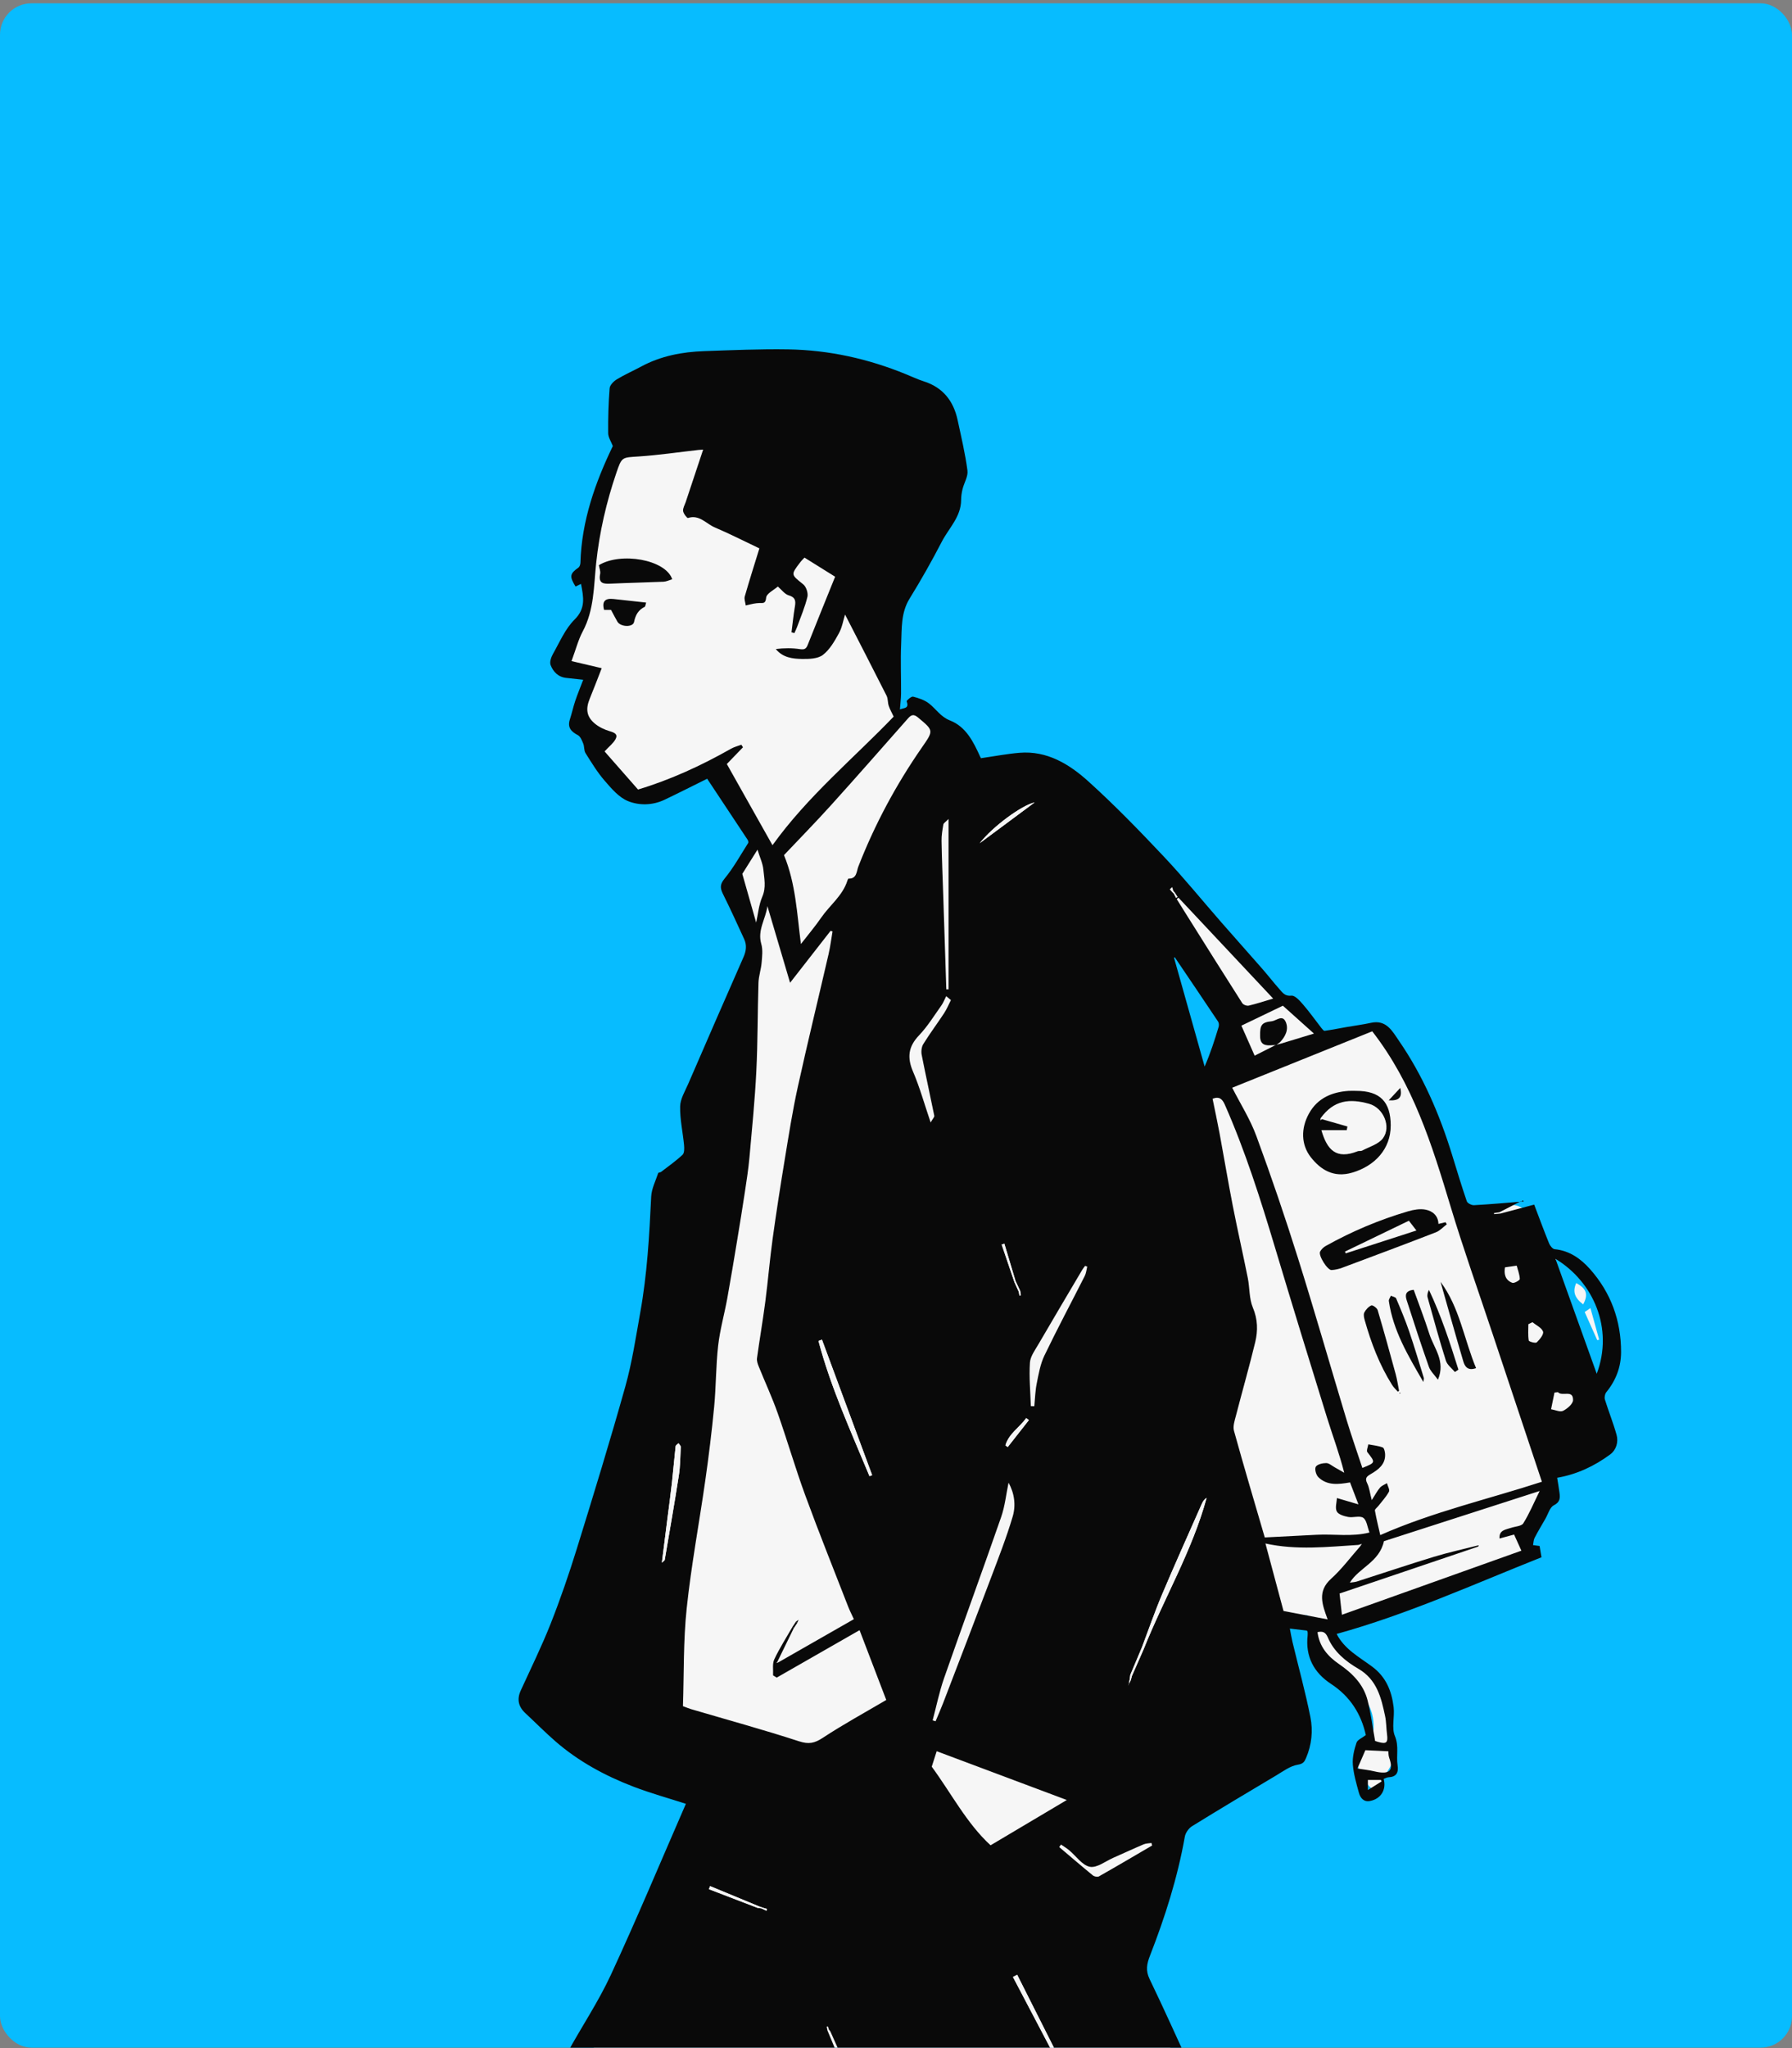 <svg width="456" height="521" viewBox="0 0 456 521" fill="none" xmlns="http://www.w3.org/2000/svg">
<rect x="0" y="0" width="456" height="521" fill="#808080" stroke="none"/>
<g clip-path="url(#clip0_1976_931)">
<rect y="0.844" width="456" height="520" rx="8" fill="#07BCFF"/>
<path d="M406.235 328.128C406.983 329.795 407.732 331.467 408.484 333.134C408.807 333.855 408.95 334.971 409.497 335.222C413.01 336.839 411.733 339.971 411.496 342.359C411.191 345.438 410.649 348.732 408.113 351.048C407.306 351.787 406.24 352.236 405.42 352.962C404.389 353.871 402.632 354.176 403.367 356.519C403.641 357.389 401.799 358.961 400.845 360.153C400.481 360.606 399.899 360.879 399.487 361.184C400.352 362.524 401.087 363.536 401.687 364.616C403.3 367.51 402.552 369.975 399.608 371.562C398.711 372.045 397.802 372.538 396.848 372.874C395.221 373.448 394.714 374.577 394.567 376.222C394.19 380.312 393.576 384.336 390.628 387.598C389.199 389.18 388.258 390.968 388.186 393.32C388.155 394.346 386.779 395.717 385.686 396.251C381.998 398.039 378.163 399.509 374.39 401.113C372.109 402.08 369.796 402.994 367.561 404.065C359.769 407.802 351.421 409.671 343.05 411.468C341.482 411.804 339.919 412.162 338.095 412.57C338.726 413.461 339.34 414.331 339.958 415.196C338.812 417.382 339.555 418.915 342.486 420.519C347.63 423.333 351.031 427.644 352.872 433.133C353.491 434.975 353.639 437 353.8 438.958C354.051 441.983 354.325 445.03 354.181 448.045C354.123 449.286 353.007 450.474 352.371 451.688C352.107 452.194 351.909 452.746 351.564 453.194C351.013 453.915 350.457 454.726 349.704 455.156C349.458 455.295 348.427 454.488 348.06 453.915C347.092 452.4 346.124 450.841 345.461 449.183C344.574 446.961 346.671 443.277 349.306 442.072C349.319 441.857 349.311 441.633 349.346 441.414C350.189 436.26 348.356 432.376 344.368 428.97C341.178 426.241 338.292 422.997 335.908 419.547C334.34 417.28 333.9 414.237 332.713 410.854C331.27 411.007 329.052 411.083 326.911 411.517C324.881 411.93 324.137 413.489 324.571 415.456C325.791 420.976 326.704 426.577 325.983 432.21C324.742 441.938 320.351 449.725 311.254 454.328C308.163 455.891 305.151 457.625 302.077 459.234C300.464 460.076 299.402 462.447 299.573 464.656C299.68 466.063 299.474 467.488 299.496 468.904C299.514 469.921 299.752 470.933 299.77 471.95C299.783 472.699 299.743 473.501 299.496 474.195C296.49 482.579 293.304 490.904 290.513 499.36C289.997 500.919 290.746 503.092 291.387 504.8C293.403 510.195 295.643 515.509 297.803 520.854C297.942 521.195 298 521.683 298.255 521.845C302.077 524.224 302.799 528.709 305.205 532.039C305.877 532.971 306.129 534.145 307.876 533.643C308.467 533.472 309.96 534.673 310.22 535.507C310.721 537.12 310.515 538.863 309.197 540.256C306.231 543.398 303.296 546.566 300.093 549.998C299.627 548.833 299.407 548.295 299.103 547.534C297.897 548.528 296.727 549.312 295.804 550.316C295.155 551.02 293.994 551.889 295.321 553.058C295.423 553.148 295.554 553.367 295.513 553.435C293.587 556.625 296.136 559.103 297.167 561.554C300.724 570.018 304.905 578.218 308.53 586.66C310.676 591.66 312.639 596.819 313.943 602.092C316.748 613.415 321.466 624.013 325.656 634.816C327.865 640.511 330.437 646.068 332.574 651.79C333.744 654.917 334.209 658.3 335.236 661.491C336.571 665.662 338.135 669.762 339.614 673.889C341.921 680.333 344.215 686.78 346.568 693.206C349.117 700.169 351.689 707.123 354.338 714.047C356.663 720.131 359.155 726.154 361.498 732.235C363.958 738.619 366.333 745.036 368.721 751.448C369.053 752.344 369.255 753.29 369.497 754.218C370.093 756.525 370.706 758.461 373.032 760.11C375.801 762.073 378.055 764.9 378.983 768.632C379.874 772.226 381.653 775.591 382.894 779.104C384.315 783.135 385.753 787.175 386.838 791.302C387.573 794.089 386.327 795.189 383.531 796C381.259 796.659 379.108 797.832 377.011 798.961C370.406 802.545 363.412 804.63 355.883 804.898C348.697 805.158 341.509 805.441 334.322 805.803C330.423 805.991 326.538 806.483 322.64 806.628C318.666 806.773 314.664 806.903 310.708 806.613C303.767 806.099 296.79 806.91 289.854 805.448C285.638 804.565 281.193 804.782 276.855 804.42C274.52 804.217 272.173 803.964 269.883 803.493C267.046 802.914 265.855 801.213 265.998 798.266C266.275 792.525 267.423 792.54 271.092 791.374C276.68 789.586 282.312 787.928 287.864 786.039C292.332 784.518 296.727 782.769 301.123 781.049C302.055 780.681 303.014 780.143 303.704 779.431C308.812 774.175 313.826 768.834 318.93 763.578C320.834 761.619 322.609 759.146 324.966 758.125C327.771 756.915 331.141 757.018 334.6 756.503C335.187 754.276 333.842 751.493 332.247 749.741C325.925 742.796 323.438 734.085 320.243 725.674C319.589 723.953 319.082 722.305 317.563 721.046C313.701 717.846 311.757 713.28 309.48 709.001C305.411 701.357 301.468 693.645 297.534 685.929C292.816 676.681 288.143 667.41 283.491 658.13C278.737 648.653 273.718 639.293 269.408 629.613C265.998 621.96 263.323 613.958 260.634 606.009C258.013 598.261 255.839 590.366 253.344 582.573C253.008 581.516 251.973 580.674 251.229 579.76C250.342 578.671 249.32 577.685 248.527 576.533C245.045 571.488 241.527 566.465 238.221 561.308C236.164 558.099 233.507 555.68 230.469 553.435C228.793 552.198 227.78 550.025 226.58 548.201C225.5 546.552 225.119 544.29 222.345 544.415C221.83 544.437 221.212 543.371 220.741 542.735C220.239 542.045 219.859 541.265 219.361 540.418C218.344 540.973 217.479 541.439 216.413 542.022C219.012 544.697 217.242 547.233 215.875 548.927C211.21 554.703 206.169 560.187 201.115 565.631C199.358 567.522 197.105 568.844 194.282 568.791C193.744 568.782 193.054 569.266 192.673 569.722C189.998 572.967 187.43 576.3 184.747 579.536C181.802 583.089 178.442 585.679 173.414 585.912C170.999 586.024 168.673 587.686 166.276 588.569C164.242 589.317 162.163 589.949 159.743 590.756C159.165 594.018 158.726 597.697 157.803 601.25C157.337 603.042 157.754 604.198 159.066 605.018C160.111 605.668 160.128 606.439 160.267 607.474C161.28 615.136 156.839 619.985 151.606 624.385C150.306 625.478 149.487 626.661 149.011 628.274C147.161 634.588 145.441 640.937 141.206 646.278C140.104 647.662 140.018 649.831 139.377 651.61C137.303 657.368 134.932 656.629 130.466 656.521C129.596 656.499 128.601 656.445 127.907 656.015C126.925 655.405 125.375 654.353 125.451 653.631C125.756 650.714 122.678 648.375 124.394 645.229C125.805 642.648 126.692 639.781 127.88 637.075C129.107 634.273 130.425 631.514 131.782 628.561C128.915 627.961 128.243 625.89 127.88 623.538C127.365 620.213 126.585 616.919 126.258 613.577C125.796 608.845 128.028 605.005 131.137 601.721C133.539 599.184 135.744 596.191 139.463 595.461C141.331 595.094 143.29 595.174 145.319 595.049C146.758 590.966 148.42 586.893 149.553 582.681C149.984 581.077 149.267 579.132 148.949 577.367C148.415 574.405 147.995 571.403 147.13 568.535C146.448 566.273 145.548 564.122 145.924 561.697C145.969 561.406 145.808 561.048 145.924 560.81C147.555 557.49 145.691 555.447 143.37 553.48C141.573 551.956 139.844 550.338 138.186 548.667C137.214 547.686 135.753 546.843 136.882 544.912C137.124 544.5 136.026 543.339 135.609 542.493C135.269 541.802 134.592 540.884 134.807 540.395C135.282 539.333 136.107 537.819 137.003 537.653C141.945 536.744 143.975 532.8 146.18 529.157C150.02 522.817 153.667 516.356 157.297 509.886C163.046 499.633 169.063 489.506 174.284 478.99C177.277 472.959 178.926 466.26 180.973 460.457C171.456 453.337 162.58 446.481 153.461 439.961C148.599 436.484 146.883 431.77 147.358 426.295C147.739 421.895 148.806 417.513 149.979 413.229C152.708 403.259 155.554 393.311 158.605 383.436C160.94 375.881 163.955 368.533 166.115 360.932C167.997 354.305 169.086 347.459 170.551 340.711C172.402 332.188 174.337 323.679 176.13 315.143C177.783 307.27 179.795 299.491 179.634 291.282C179.54 286.412 180.646 281.514 181.251 276.635C182.698 264.899 187.081 254.055 191.477 243.225C192.391 240.972 190.688 239.296 190.357 237.324C189.604 232.861 188.636 228.42 188.134 223.93C187.964 222.411 188.636 220.583 189.447 219.212C190.652 217.178 192.332 215.426 193.941 213.392C189.501 206.998 186.682 202.135 181.753 195.042C177.174 197.319 170.574 198.005 165.662 200.164C162.024 201.764 160.03 201.257 157.991 198.009C155.666 194.312 153.161 190.705 150.49 187.25C148.268 184.374 147.981 181.425 149.084 178.114C149.679 176.326 149.979 174.43 150.629 172.665C151.09 171.401 150.544 171.106 149.536 170.832C148.088 170.438 146.659 169.968 145.225 169.52C143.513 168.982 143.2 167.907 143.908 166.32C145.373 163.04 146.726 159.706 148.25 156.458C148.572 155.772 149.442 155.342 149.858 154.966C150.777 149.006 150.736 143.047 151.741 137.114C152.533 132.431 154.062 127.677 155.402 123.143C156.759 118.554 158.883 114.19 160.697 109.74C160.944 109.131 161.253 108.477 161.724 108.051C162.145 107.67 162.831 107.581 163.4 107.366C163.449 107.885 163.548 108.405 163.529 108.92C163.511 109.498 163.395 110.076 163.283 110.955C168.557 106.698 174.279 104.874 180.691 106.366C184.903 107.348 189.115 108.499 193.152 110.036C200.667 112.895 207.321 117.206 212.882 123.084C217.913 128.408 221.136 134.69 222.655 141.563C223.68 140.744 224.845 139.811 225.925 138.947C228.682 141.635 228.206 144.619 227.857 147.537C227.516 150.386 226.956 153.204 226.615 156.055C226.365 158.178 226.382 160.338 226.154 162.467C225.589 167.705 226.987 172.616 228.502 177.518C228.762 178.356 228.085 180.547 228.377 181.582C231.76 179.861 234.646 180.905 236.809 182.684C240.524 185.736 244.091 188.98 247.931 191.861C249.306 192.892 251.296 193.617 252.999 193.599C258.062 193.546 262.574 195.177 267.239 196.867C275.027 199.685 280.941 204.816 286.467 210.663C287.555 211.814 289.087 212.536 290.36 213.521C291.243 214.207 292.507 214.87 292.779 215.789C293.869 219.432 296.526 221.932 298.927 224.531C306.944 233.219 315.085 241.801 323.312 250.296C327.439 254.562 331.822 258.586 336.168 262.636C336.661 263.093 337.692 263.25 338.408 263.142C340.631 262.806 342.804 262.134 345.031 261.852C348.365 261.435 351.125 262.484 353.061 265.432C358.994 274.474 363.73 284.086 366.812 294.468C367.96 298.327 368.918 302.238 370.048 306.1C370.15 306.454 370.85 306.844 371.284 306.862C374.139 306.979 376.998 307.033 379.857 307.033C380.882 307.033 381.945 306.956 382.93 306.692C385.887 305.89 388.603 307.333 389.687 310.29C390.35 312.105 391.081 313.911 391.928 315.649C392.886 317.612 394.253 319.18 396.39 319.207C396.081 320.179 395.454 321.147 395.548 322.039C395.808 324.485 396.202 326.954 396.883 329.311C397.233 330.521 398.331 331.503 399.052 332.618C401.32 336.131 401.611 340.187 402.225 344.161C402.422 345.433 402.655 346.751 403.183 347.907C403.565 348.75 404.434 349.901 405.123 349.927C405.881 349.959 406.903 348.996 407.409 348.207C408.171 347.019 408.655 345.635 409.112 344.286C409.372 343.515 410.792 342.602 409.067 341.804C409.031 341.786 409.264 341.217 409.349 340.903C409.551 340.119 409.744 339.335 409.936 338.546C409.667 338.376 409.398 338.21 409.13 338.04C409.018 338.439 408.905 338.838 408.794 339.236C408.619 339.219 408.449 339.201 408.274 339.182C407.611 335.482 406.943 331.78 406.28 328.075L406.235 328.128ZM295.016 236.76C300.388 250.076 301.585 264.455 308.924 277.065C310.107 275.998 310.967 275.205 311.846 274.434C314.324 272.252 315.543 267.498 314.122 264.518C311.461 258.944 308.754 253.379 305.824 247.943C304.488 245.465 302.777 243.113 300.868 241.043C299.438 239.493 297.427 238.475 295.016 236.755V236.76ZM154.129 596.791C153.927 597.388 153.779 598.006 153.515 598.57C151.033 603.849 151.557 604.359 145.812 604.1C143.473 603.992 141.761 604.906 140.104 606.381C137.128 609.028 133.857 611.462 133.468 615.862C133.319 617.565 132.844 620.379 133.602 620.814C135.923 622.149 137.177 624.066 138.374 626.209C138.396 626.244 138.63 626.168 138.898 626.114C139.516 624.783 140.319 623.528 142.519 624.846C142.201 619.819 145.938 617.47 148.792 614.513C150.007 613.258 151.328 611.981 152.117 610.462C154.357 606.174 154.594 601.478 154.129 596.787V596.791Z" fill="#F6F6F6"/>
<path d="M405.742 326.708C403.251 324.665 400.907 322.747 398.192 320.529C403 321.43 405.827 323.853 405.742 326.708Z" fill="#F6F6F6"/>
<path d="M402.857 331.794C400.629 330.087 400.146 328.491 401.091 326.363C403.721 327.784 404.227 329.235 402.857 331.794Z" fill="#F6F6F6"/>
<path d="M406.441 340.881C405.397 338.546 404.353 336.207 403.246 333.729C403.488 333.563 403.878 333.295 404.707 332.726C405.5 335.597 406.217 338.183 406.934 340.773C406.768 340.809 406.603 340.84 406.441 340.877V340.881Z" fill="#F6F6F6"/>
<path d="M406.284 328.079C406.114 327.891 405.939 327.703 405.769 327.514C405.868 327.456 405.966 327.394 406.069 327.335C406.128 327.599 406.181 327.868 406.24 328.133L406.284 328.079Z" fill="#F6F6F6"/>
<path d="M210.578 516.531C214.454 525.824 218.335 535.113 222.193 544.411C222.327 544.733 222.345 545.244 222.18 545.526C218.406 551.948 214.714 558.418 210.744 564.718C209.145 567.259 207.15 569.678 204.892 571.637C203.517 572.824 201.317 573.433 199.434 573.567C196.477 573.782 194.573 574.889 192.911 577.425C188.519 584.115 182.434 588.888 174.924 591.729C170.304 593.476 165.147 594.511 160.097 593.436C160.039 593.485 159.944 593.525 159.931 593.583C159.483 595.896 159.918 599.875 160.787 601.999C164.162 610.225 161.983 619.142 154.492 624.201C152.73 625.388 150.947 626.536 148.89 627.893C149.961 627.893 150.857 627.826 151.745 627.907C153.376 628.059 154.048 629.367 153.143 630.712C145.947 641.421 142.819 653.631 140.081 665.994C139.297 669.53 138.137 673.029 140.067 676.582C142.801 681.615 145.409 686.718 148.209 691.714C149.823 694.591 151.731 697.297 153.474 700.098C155.898 703.992 155.231 708.652 151.915 711.762C148.411 715.046 145.31 718.877 141.43 721.615C131.979 728.291 122.135 734.417 112.533 740.882C107.335 744.382 102.335 748.178 97.181 751.749C94.457 753.635 91.594 755.329 88.748 757.139C90.384 759.093 92.055 761.087 93.588 762.92C94.036 762.099 94.511 761.239 95.044 760.262C98.553 764.044 98.821 782.873 95.743 790.904C99.126 794.06 100.013 800.33 98.028 804.724C96.693 804.985 95.739 805.144 94.789 805.354C92.082 805.94 89.403 806.766 86.67 807.077C83.3 807.468 79.885 807.49 76.484 807.569C73.348 807.649 70.144 807.953 67.084 807.468C64.511 807.062 62.092 805.672 59.614 804.702C47.43 799.902 35.193 795.247 23.091 790.259C14.08 786.553 5.153 782.604 -3.625 778.374C-7.532 776.487 -11.354 774.05 -14.536 771.129C-18.635 767.369 -18.627 762.359 -16.924 757.238C-16.032 754.558 -14.956 752.13 -12.43 750.638C-12.076 750.427 -11.618 750.207 -11.237 750.247C-3.167 751.139 4.889 752.219 12.977 752.936C17.772 753.362 22.62 753.295 27.441 753.335C29.874 753.358 32.348 752.789 34.732 753.07C40.839 753.783 45.253 749.607 50.504 747.913C54.581 746.596 58.426 744.58 62.437 743.029C63.122 742.765 64.319 743.02 64.91 743.495C65.985 744.355 66.958 745.458 67.666 746.641C68.754 748.464 70.283 749.011 72.259 748.912C72.958 748.876 73.67 749.06 74.477 749.154C75.521 744.768 79.132 742.339 82.332 739.717C90.594 732.951 99.807 727.673 109.495 723.215C114.307 720.997 119.222 718.975 123.927 716.547C126.23 715.36 128.57 713.774 130.161 711.779C132.997 708.222 133.158 704.032 131.312 699.829C128.888 694.317 126.396 688.838 124.085 683.277C122.521 679.513 120.536 675.74 121.306 671.474C122.274 666.11 123.085 660.68 125.581 655.724C125.679 655.531 125.711 655.307 125.814 654.962C124.537 654.286 123.269 653.609 121.992 652.937C117.556 650.598 116.745 646.552 119.568 642.698C123.067 637.917 126.679 633.216 130.282 628.427C126.916 627.925 124.048 626.526 122.552 622.906C121.15 619.523 121.158 616.467 123.314 613.429C123.636 612.977 123.372 612.13 123.439 611.471C123.573 610.163 123.493 608.755 123.959 607.568C127.387 598.835 134.216 594.596 143.267 593.166C141.842 589.326 144.24 586.803 146.655 584.299C141.085 576.26 139.611 567.362 143.581 552.942C140.681 553.354 138.862 551.374 137.442 549.537C135.197 546.633 133.53 543.291 131.549 540.172C131.142 539.531 130.438 539.074 129.721 538.393C131.814 534.468 133.835 530.439 136.089 526.545C137.128 524.749 138.813 523.629 141.111 523.933C142.541 524.121 143.5 523.749 144.302 522.284C147.949 515.603 152.238 509.241 155.428 502.358C162.042 488.091 168.104 473.568 174.534 458.822C170.157 457.406 165.559 456.137 161.123 454.435C153.936 451.671 147.197 448.023 141.344 442.937C138.706 440.643 136.246 438.147 133.682 435.763C131.908 434.11 131.491 432.237 132.513 429.997C135.085 424.364 137.832 418.794 140.108 413.041C142.577 406.79 144.772 400.418 146.762 393.997C151.023 380.245 155.253 366.48 159.138 352.616C160.854 346.491 161.791 340.142 162.92 333.869C164.676 324.123 165.237 314.265 165.703 304.385C165.797 302.363 166.831 300.383 167.482 298.398C167.535 298.232 168.006 298.245 168.216 298.089C170.067 296.669 171.989 295.32 173.687 293.729C174.167 293.276 174.144 292.093 174.068 291.274C173.755 287.985 173.006 284.705 173.073 281.434C173.11 279.525 174.297 277.607 175.103 275.748C179.768 264.975 184.455 254.208 189.191 243.463C189.882 241.899 190.074 240.411 189.362 238.866C187.632 235.12 185.943 231.351 184.096 227.659C183.331 226.126 183.021 225.136 184.352 223.518C186.659 220.727 188.429 217.492 190.388 214.423C190.5 214.247 190.379 213.813 190.231 213.589C186.821 208.422 183.388 203.265 179.947 198.081C176.394 199.837 172.769 201.683 169.095 203.431C166.07 204.869 162.669 204.928 159.805 203.772C157.484 202.83 155.576 200.559 153.841 198.56C151.991 196.427 150.508 193.963 148.993 191.561C148.577 190.898 148.725 189.908 148.415 189.146C148.093 188.357 147.703 187.344 147.044 186.995C145.323 186.085 144.347 185.041 145.014 182.989C145.517 181.443 145.857 179.844 146.372 178.302C146.923 176.658 147.591 175.054 148.407 172.903C146.847 172.733 145.48 172.575 144.109 172.436C142.048 172.227 140.771 170.882 140.108 169.161C139.817 168.4 140.243 167.154 140.708 166.339C142.416 163.336 143.818 159.958 146.202 157.6C149.083 154.751 148.505 151.906 147.842 148.523C147.345 148.769 146.905 148.984 146.461 149.199C144.862 146.601 144.987 145.942 147.192 144.369C147.501 144.149 147.689 143.566 147.699 143.146C147.998 132.486 151.476 122.731 155.943 113.455C155.513 112.335 154.774 111.273 154.76 110.211C154.72 106.393 154.828 102.567 155.128 98.767C155.19 97.947 156.162 96.975 156.965 96.486C158.945 95.281 161.092 94.349 163.135 93.247C168.153 90.531 173.598 89.51 179.208 89.312C186.333 89.066 193.466 88.752 200.59 88.869C210.932 89.039 220.911 91.253 230.496 95.173C232.006 95.792 233.489 96.495 235.039 96.988C239.928 98.534 242.63 101.971 243.678 106.837C244.597 111.107 245.61 115.369 246.183 119.688C246.38 121.176 245.328 122.811 244.937 124.398C244.714 125.307 244.575 126.257 244.57 127.189C244.548 131.473 241.447 134.332 239.659 137.778C237.109 142.698 234.381 147.537 231.468 152.246C229.205 155.903 229.492 159.904 229.313 163.834C229.125 168.001 229.317 172.186 229.29 176.362C229.282 177.666 229.106 178.97 228.995 180.457C229.967 180.027 231.437 180.301 230.711 178.396C230.639 178.208 231.908 177.084 232.346 177.2C233.771 177.567 235.291 178.065 236.424 178.956C238.207 180.354 239.359 182.326 241.738 183.258C245.852 184.867 247.712 188.725 249.441 192.524C249.558 192.78 249.777 192.986 249.674 192.847C253.111 192.354 256.243 191.75 259.402 191.485C266.464 190.893 272.105 194.388 276.962 198.766C283.657 204.806 289.957 211.312 296.15 217.877C301.24 223.268 305.922 229.044 310.806 234.631C314.279 238.601 317.797 242.531 321.269 246.501C322.725 248.168 324.078 249.924 325.548 251.573C326.336 252.456 326.924 253.442 328.622 253.258C329.536 253.159 330.777 254.58 331.61 255.543C333.246 257.434 334.689 259.486 336.231 261.463C336.463 261.763 336.831 262.238 337.077 262.206C338.946 261.946 340.797 261.57 342.656 261.243C344.726 260.88 346.819 260.62 348.867 260.167C352.783 259.303 354.32 262.318 355.959 264.702C362.099 273.614 366.329 283.459 369.51 293.769C370.724 297.708 371.907 301.66 373.247 305.554C373.417 306.056 374.457 306.585 375.066 306.554C379.036 306.343 382.997 305.98 386.963 305.666L386.927 305.59C385.139 306.509 383.347 307.427 381.559 308.351C381.093 308.422 380.631 308.489 380.165 308.56C380.179 308.65 380.187 308.744 380.201 308.834C380.739 308.785 381.281 308.731 381.819 308.682C384.624 307.938 387.424 307.194 390.395 306.41C391.695 309.829 392.886 313.077 394.19 316.281C394.437 316.886 395.087 317.702 395.615 317.751C399.384 318.109 402.27 320.193 404.591 322.801C409.905 328.769 412.517 335.916 412.504 343.924C412.495 347.741 411.177 351.151 408.74 354.135C408.381 354.575 408.224 355.448 408.39 355.991C409.317 358.979 410.496 361.892 411.343 364.903C411.885 366.825 411.28 368.819 409.703 369.98C405.675 372.951 401.198 375.039 396.243 375.89C396.435 377.114 396.668 378.395 396.834 379.685C397.009 381.03 397.013 382.073 395.387 382.898C394.37 383.414 393.944 385.107 393.267 386.281C392.331 387.908 391.363 389.517 390.498 391.183C390.22 391.721 390.229 392.407 390.109 393.02C390.646 393.092 391.188 393.164 391.771 393.24C391.91 394.056 392.062 394.965 392.254 396.112C375.066 402.945 358.124 410.644 340.129 415.613C342.087 419.471 345.851 421.474 349.122 423.894C352.707 426.541 354.131 430.135 354.629 434.23C354.925 436.677 354.064 439.465 354.952 441.584C356.031 444.165 355.261 446.571 355.633 449.009C355.92 450.895 355.337 451.98 353.307 452.078C352.895 452.101 352.492 452.351 352.093 452.494C352.841 455.241 351.38 457.594 348.593 458.11C347.003 458.405 346.151 457.316 345.797 456.03C345.143 453.651 344.43 451.236 344.246 448.798C344.113 446.988 344.592 445.052 345.175 443.296C345.429 442.529 346.622 442.072 347.553 441.342C346.38 436.014 343.597 431.529 338.695 428.321C334.313 425.453 332.14 421.344 332.749 415.98C332.78 415.689 332.754 415.389 332.74 415.088C332.74 415.026 332.677 414.963 332.565 414.762C331.301 414.613 329.94 414.453 328.223 414.251C328.442 415.371 328.622 416.527 328.891 417.656C330.423 424.028 332.171 430.355 333.452 436.776C334.142 440.244 333.784 443.833 332.332 447.194C331.929 448.13 331.606 448.655 330.231 448.879C328.317 449.188 326.534 450.541 324.778 451.585C317.603 455.851 310.434 460.13 303.332 464.517C302.476 465.046 301.67 466.206 301.495 467.187C299.649 477.601 296.467 487.62 292.632 497.442C291.825 499.508 291.476 501.215 292.524 503.388C296.252 511.104 299.748 518.937 303.336 526.734C298.408 527.961 293.667 529.149 288.926 530.332C288.989 530.65 289.052 530.972 289.114 531.291C296.813 530.188 304.506 529.086 312.2 527.984C314.485 530.323 316.264 537.935 315.032 540.512C313.683 539.002 312.715 540.27 311.752 541.023C309.538 542.753 307.486 544.711 305.187 546.306C302.337 548.282 299.304 549.98 296.7 551.584C301.719 564.036 306.921 576.323 311.608 588.807C314.579 596.715 316.448 605.032 319.423 612.936C322.129 620.119 325.835 626.921 328.779 634.023C331.521 640.633 333.9 647.398 336.325 654.133C338.655 660.608 340.828 667.137 343.077 673.643C343.194 673.983 343.297 674.495 343.543 674.593C345.865 675.529 345.546 677.734 346.066 679.571C347.365 684.173 348.607 688.801 350.139 693.332C354.459 706.084 359.002 718.756 363.263 731.527C365.002 736.742 366.194 742.137 367.717 747.429C368.515 750.203 369.487 752.927 370.281 755.374C372.189 754.993 374.035 754.459 375.913 754.294C377.952 754.11 379.036 755.826 379.256 757.341C380.416 765.263 382.473 772.912 385.435 780.341C385.914 781.546 385.999 782.908 386.335 784.518C387.361 786.553 388.545 789.014 389.844 791.403C390.463 792.54 391.39 793.51 392.031 794.646C392.81 796.022 392.12 796.949 390.924 797.752C385.699 801.213 379.789 803.102 373.879 804.818C366.898 806.838 359.796 808.46 352.689 810.002C350.758 810.414 348.62 809.806 346.577 809.835C343.467 809.893 340.362 810.19 337.252 810.241C332.4 810.306 327.547 810.212 322.694 810.27C313.988 810.385 305.268 810.856 296.57 810.624C288.469 810.407 280.341 809.77 272.472 807.54C270.828 807.077 269.296 806.208 267.552 805.462C267.235 805.687 266.705 806.056 265.635 806.816C265.11 804.615 264.349 802.726 264.263 800.8C264.085 796.797 263.448 792.634 266.015 789.043C266.603 788.218 267.436 787.248 268.328 787.023C276.908 784.83 285.52 782.734 294.146 780.713C296.566 780.144 299.066 779.893 301.096 779.566C304.255 775.703 307.181 771.903 310.34 768.305C314.799 763.229 319.378 758.26 324.002 753.335C326.072 751.13 326.772 751.318 329.312 753.129C330.047 753.653 331.333 753.407 332.368 753.514C332.202 752.685 332.256 751.717 331.839 751.041C328.071 744.942 324.186 738.915 320.409 732.822C314.83 723.824 309.318 714.781 303.762 705.766C302.458 703.651 300.845 701.693 299.819 699.457C298.829 697.306 297.086 695.518 297.83 692.458C298.251 690.719 296.289 688.349 295.28 686.324C291.054 677.864 286.825 669.399 282.505 660.985C279.566 655.258 276.461 649.612 273.436 643.926C268.897 635.399 263.946 627.078 261.691 617.488C261.136 615.123 258.936 613.196 257.99 610.866C254.28 601.725 250.749 592.508 247.205 583.299C246.277 580.894 245.547 578.411 244.754 576.058C243.674 576.162 242.661 576.207 241.662 576.363C239.592 576.69 238.44 575.257 237.745 573.845C233.292 564.771 228.901 555.662 224.666 546.485C220.113 536.619 215.758 526.666 211.309 516.75C211.228 516.566 211.063 516.419 210.932 516.257C210.847 515.984 210.758 515.711 210.672 515.437C210.569 515.464 210.462 515.487 210.359 515.514C210.426 515.85 210.498 516.186 210.565 516.526L210.578 516.531ZM298.237 226.875C298.385 227.022 298.538 227.171 298.686 227.318C298.874 227.685 299.066 228.053 299.255 228.416C299.394 228.331 299.537 228.246 299.676 228.156C299.429 227.775 299.187 227.399 298.941 227.018C298.82 226.888 298.704 226.758 298.583 226.633L298.269 225.634C298.067 225.826 297.865 226.023 297.664 226.216C297.852 226.436 298.045 226.651 298.233 226.87L298.237 226.875ZM287.479 427.115C287.38 427.617 287.282 428.123 287.179 428.62C286.995 428.764 286.811 428.903 287.098 428.683C286.981 429.042 287.057 428.804 287.134 428.567C287.34 428.164 287.546 427.765 287.748 427.362C287.842 427.012 287.936 426.663 288.025 426.313C289.025 424.041 290.02 421.77 291.019 419.502C296.154 406.593 303.354 394.544 307.042 381.007C306.37 381.415 306.052 381.997 305.783 382.607C302.418 390.238 298.981 397.837 295.733 405.517C293.86 409.94 292.296 414.492 290.593 418.987C289.603 421.34 288.608 423.696 287.618 426.049C287.573 426.407 287.528 426.761 287.479 427.12V427.115ZM194.026 485.223C193.695 485.102 193.368 484.986 193.036 484.864C188.922 483.161 184.809 481.459 180.7 479.757L180.396 480.536C184.518 482.117 188.64 483.699 192.758 485.277C193.112 485.33 193.466 485.38 193.816 485.433C194.219 485.631 194.622 485.828 195.025 486.025C195.075 485.868 195.128 485.711 195.177 485.559C194.792 485.447 194.411 485.33 194.026 485.218V485.223ZM259.254 328.586C259.303 328.895 259.353 329.209 259.402 329.518C259.527 329.5 259.648 329.481 259.773 329.46C259.715 329.088 259.657 328.715 259.595 328.339C259.2 327.506 258.811 326.668 258.416 325.834C257.466 322.671 256.521 319.512 255.571 316.348C255.342 316.42 255.113 316.496 254.89 316.568C255.965 319.741 257.04 322.913 258.116 326.085C258.492 326.919 258.868 327.752 259.249 328.586H259.254ZM155.522 528.069C155.343 528.069 155.159 528.078 154.98 528.082C155.083 528.203 155.186 528.32 155.289 528.441C156.454 529.1 157.552 530.004 158.802 530.372C162.257 531.389 165.779 532.178 169.274 533.06C169.291 532.962 169.305 532.863 169.323 532.765C164.721 531.201 160.124 529.637 155.522 528.073V528.069ZM197.889 545.432C201.814 538.67 205.811 531.94 208.486 524.542C207.616 525.546 206.931 526.644 206.344 527.796C203.351 533.666 200.384 539.548 197.414 545.428C196.616 546.875 195.823 548.318 195.025 549.765C195.222 549.859 195.415 549.953 195.612 550.052C195.778 549.756 195.953 549.465 196.1 549.165C196.701 547.923 197.293 546.678 197.889 545.436V545.432ZM136.066 637.303C137.872 634.874 139.682 632.445 141.407 630.124C138.921 629.488 136.541 628.879 134.054 628.243C133.36 629.565 132.566 631.07 131.819 632.495C133.772 633.656 136.447 633.871 135.829 637.021C135.39 637.254 134.946 637.693 134.52 637.675C132.844 637.603 131.173 637.334 129.498 637.254C129.005 637.232 128.493 637.59 127.992 637.778C128.041 637.948 128.086 638.118 128.135 638.294C130.143 638.974 132.155 639.655 134.274 640.373C134.897 639.311 135.484 638.307 136.07 637.303H136.066ZM72.442 751.981C72.326 751.879 72.214 751.771 72.098 751.668C72.111 751.852 72.129 752.036 72.143 752.219C72.828 754.975 73.482 757.74 74.221 760.486C74.351 760.974 74.737 761.611 75.158 761.772C76.99 762.471 78.846 763.17 80.759 763.573C82.237 763.888 83.811 763.767 85.813 763.856C83.465 760.339 82.215 756.749 77.815 756.704C77.174 756.7 76.439 756.127 75.924 755.634C74.71 754.473 73.599 753.205 72.447 751.981H72.442ZM324.666 265.791C325.136 265.666 325.611 265.544 326.082 265.419C328.644 264.639 331.203 263.864 334.357 262.905C331.418 260.266 328.935 258.043 326.449 255.816C323.084 257.434 319.449 259.177 315.888 260.889C316.981 263.358 318.083 265.853 319.266 268.524C320.781 267.758 322.725 266.777 324.666 265.791ZM345.65 392.971C337.781 393.464 329.913 394.355 322.009 392.608C323.635 398.671 325.163 404.384 326.61 409.774C330.464 410.509 334.044 411.19 337.839 411.916C336.454 408.125 335.155 404.791 338.708 401.588C341.438 399.128 343.66 396.107 346.111 393.338C346.258 393.128 346.402 392.918 346.55 392.707C346.25 392.796 345.949 392.886 345.65 392.971ZM376.294 393.052C376.231 393.178 376.19 393.379 376.096 393.41C364.366 397.39 352.635 401.355 340.868 405.334C341.039 406.875 341.244 408.708 341.469 410.738C356.677 405.311 371.867 399.889 387.137 394.437C386.443 392.904 385.874 391.636 385.283 390.332C383.979 390.686 382.782 391.013 381.581 391.34C381.407 389.181 383.14 389.086 384.525 388.62C385.587 388.262 387.16 388.217 387.621 387.482C389.131 385.067 390.243 382.401 391.789 379.251C378.01 383.692 364.787 387.953 352.164 392.021C350.99 397.385 345.828 398.738 343.489 402.564C344.144 402.466 344.731 402.452 345.269 402.282C351.802 400.194 358.299 397.998 364.858 396C368.618 394.857 372.471 394.024 376.285 393.052H376.294ZM201.661 413.798C201.765 413.923 201.863 414.054 201.966 414.179C200.595 416.993 199.224 419.803 197.852 422.617C197.758 422.751 197.664 422.885 197.571 423.02C197.737 422.957 197.907 422.899 198.072 422.836C204.48 419.171 210.892 415.51 217.277 411.858C216.717 410.63 216.211 409.658 215.817 408.641C212.156 399.222 208.387 389.844 204.91 380.358C202.379 373.457 200.34 366.382 197.893 359.45C196.473 355.422 194.658 351.532 193.063 347.567C192.798 346.912 192.539 346.146 192.628 345.479C193.286 340.693 194.111 335.93 194.739 331.14C195.433 325.803 195.872 320.426 196.607 315.094C197.539 308.332 198.597 301.584 199.704 294.849C200.711 288.724 201.671 282.58 203.001 276.522C205.488 265.218 208.239 253.975 210.842 242.697C211.282 240.797 211.519 238.856 211.851 236.93C211.685 236.876 211.519 236.823 211.354 236.768C208.047 241.007 204.745 245.241 201.047 249.978C199.009 243.091 197.163 236.854 195.281 230.491C194.851 233.749 192.691 236.571 193.717 240.102C194.147 241.581 193.941 243.288 193.806 244.87C193.659 246.59 193.058 248.28 193.005 249.996C192.767 257.515 192.83 265.047 192.453 272.557C192.086 279.847 191.364 287.12 190.711 294.393C190.441 297.377 189.976 300.343 189.528 303.309C188.918 307.355 188.259 311.397 187.592 315.434C186.767 320.395 185.956 325.359 185.056 330.306C184.325 334.308 183.2 338.26 182.743 342.288C182.161 347.428 182.219 352.634 181.731 357.788C181.139 364.02 180.373 370.24 179.49 376.437C177.94 387.339 175.892 398.178 174.736 409.12C173.863 417.388 174.059 425.767 173.786 433.984C174.776 434.352 175.31 434.585 175.865 434.746C185.033 437.443 194.259 439.971 203.341 442.924C205.807 443.726 207.276 443.417 209.36 442.046C214.513 438.653 219.948 435.691 225.522 432.412C223.255 426.488 220.965 420.506 218.729 414.654C211.439 418.825 204.543 422.773 197.647 426.721C197.338 426.528 197.029 426.336 196.719 426.143C196.795 424.776 196.491 423.226 197.029 422.074C198.368 419.22 200.097 416.545 201.671 413.798H201.661ZM337.315 676.112C335.742 671.707 333.918 666.899 332.305 662.029C328.743 651.288 325.552 640.435 320.682 630.152C317.523 623.484 314.678 616.637 312.226 609.678C308.646 599.516 305.644 589.156 302.221 578.935C299.353 570.372 296.239 561.895 293.246 553.412C279.53 560.725 265.433 568.038 250.158 573.016C250.924 575.423 251.48 577.591 252.299 579.666C256.099 589.291 260.033 598.862 263.788 608.5C266.293 614.926 268.189 621.616 271.07 627.858C274.337 634.928 278.49 641.587 282.097 648.509C288.339 660.492 294.442 672.545 300.648 684.544C301.705 686.593 302.978 688.528 303.982 690.236C315.775 686.525 328.111 684.948 337.32 676.12L337.315 676.112ZM212.51 146.695C209.718 144.956 207.24 143.41 204.708 141.833C204.395 142.178 203.955 142.594 203.597 143.069C201.191 146.228 201.276 146.134 204.404 148.644C205.156 149.249 205.685 150.875 205.457 151.825C204.829 154.433 203.75 156.933 202.831 159.469C202.639 160.002 202.379 160.514 202.146 161.033C201.899 160.966 201.653 160.903 201.406 160.836C201.671 158.779 201.881 156.714 202.213 154.665C202.45 153.21 202.701 152.027 200.721 151.444C199.667 151.135 198.865 149.979 197.934 149.19C196.943 150.068 195.061 150.956 194.958 152.017C194.81 153.577 194.209 153.375 193.273 153.388C192.767 153.398 192.252 153.465 191.755 153.554C191.086 153.68 190.428 153.855 189.765 154.012C189.671 153.236 189.321 152.394 189.518 151.704C190.715 147.528 192.037 143.383 193.237 139.489C189.451 137.692 185.714 135.783 181.861 134.143C179.678 133.216 177.971 130.823 175.063 131.755C174.835 131.827 173.916 130.653 173.826 129.994C173.732 129.277 174.225 128.48 174.481 127.722C175.946 123.309 177.416 118.895 178.926 114.365C178.478 114.396 178.11 114.405 177.752 114.446C172.68 115.015 167.616 115.772 162.53 116.108C158.251 116.39 158.242 116.175 156.844 120.271C154.29 127.758 152.529 135.402 151.696 143.293C151.082 149.132 151.203 155.127 148.303 160.572C147.138 162.763 146.516 165.236 145.431 168.158C147.959 168.754 150.445 169.336 153.112 169.963C152.13 172.477 151.14 175.112 150.069 177.716C148.98 180.368 149.249 182.326 151.426 184.105C152.493 184.978 153.86 185.61 155.195 186.005C156.364 186.35 157.292 186.753 156.647 187.986C156.096 189.038 155.038 189.827 153.841 191.131C156.45 194.102 159.308 197.355 162.355 200.827C170.43 198.412 178.384 194.783 186.032 190.441C186.834 189.984 187.771 189.764 188.644 189.433C188.783 189.648 188.922 189.867 189.061 190.082C187.565 191.633 186.068 193.183 184.952 194.339C188.864 201.298 192.74 208.185 196.571 214.992C205.515 202.53 217.299 192.811 227.404 182.277C226.898 181.192 226.427 180.391 226.145 179.525C225.876 178.701 225.983 177.72 225.603 176.967C222.099 170.021 218.527 163.112 215.037 156.315C214.566 157.807 214.293 159.599 213.468 161.087C212.366 163.085 211.143 165.254 209.395 166.589C208.1 167.579 205.878 167.642 204.076 167.611C201.688 167.571 199.219 167.293 197.409 165.093C199.502 164.833 201.558 164.81 203.57 165.119C204.695 165.29 205.134 165.043 205.529 164.049C207.836 158.232 210.193 152.434 212.51 146.695ZM313.553 276.679C315.601 280.708 318.128 284.678 319.714 288.998C323.501 299.276 327.031 309.659 330.316 320.108C334.6 333.743 338.525 347.491 342.66 361.175C343.898 365.27 345.331 369.312 346.675 373.39C350.081 372.014 350.032 372.05 347.948 369.38C347.656 369.003 348.087 368.066 348.181 367.39C349.413 367.628 350.69 367.744 351.847 368.174C352.218 368.313 352.433 369.281 352.461 369.881C352.581 372.503 350.703 373.842 348.795 374.958C347.666 375.616 347.294 376.056 347.916 377.329C348.445 378.408 348.575 379.685 349.064 381.58C349.973 380.169 350.47 379.197 351.165 378.395C351.6 377.888 352.33 377.633 352.926 377.261C353.119 378 353.701 378.946 353.433 379.439C352.729 380.752 351.663 381.868 350.74 383.064C350.435 383.454 349.812 383.893 349.866 384.216C350.238 386.322 350.758 388.405 351.228 390.471C364.643 384.547 378.727 381.339 392.358 376.903C388.119 364.19 383.956 351.734 379.811 339.272C376.218 328.478 372.4 317.755 369.115 306.867C364.401 291.242 359.594 275.712 349.185 262.327C337.351 267.095 325.279 271.956 313.557 276.675L313.553 276.679ZM308.557 279.485C309.175 282.523 309.807 285.439 310.354 288.374C311.487 294.473 312.504 300.594 313.692 306.679C314.893 312.827 316.291 318.934 317.519 325.077C318.02 327.582 317.846 330.32 318.809 332.605C320.073 335.607 320.108 338.502 319.4 341.433C317.89 347.674 316.116 353.854 314.508 360.077C314.18 361.341 313.683 362.792 314.005 363.953C316.514 373.023 319.203 382.038 321.838 391.067C326.184 390.847 330.603 390.628 335.02 390.39C339.471 390.153 343.982 390.959 348.481 389.812C347.934 388.391 347.791 386.693 346.899 386.075C346.008 385.457 344.332 386.097 343.059 385.855C342.007 385.659 340.564 385.228 340.165 384.453C339.69 383.534 340.151 382.136 340.2 381.048C342.298 381.662 343.798 382.105 345.676 382.656C344.825 380.434 344.17 378.731 343.534 377.069C340.559 377.583 337.732 377.924 335.482 375.747C334.891 375.178 334.474 373.672 334.819 373.094C335.2 372.458 336.54 372.157 337.467 372.153C338.184 372.153 338.91 372.825 339.618 373.219C340.438 373.672 341.244 374.147 342.06 374.613C340.792 369.63 339.103 365.172 337.691 360.628C333.219 346.227 328.792 331.812 324.459 317.37C320.763 305.052 316.887 292.806 311.689 281.017C311.08 279.637 310.335 278.781 308.548 279.485H308.557ZM307.464 780.359C308.561 783.065 310.645 783.802 313.333 783.382C313.902 783.295 314.525 783.403 315.099 783.526C322.08 784.953 329.03 786.553 336.051 787.74C338.028 788.08 338.677 788.905 339.049 790.542C339.193 791.164 339.457 791.765 339.739 792.605C353.693 790.216 367.713 788.261 380.412 782.51C377.029 775.376 373.758 768.475 370.478 761.553C367.336 764.698 364.151 767.84 361.028 771.039C360.257 771.827 359.679 772.804 359.016 773.696C359.164 773.96 359.311 774.224 359.459 774.494C358.433 774.305 357.304 774.323 356.403 773.88C354.45 772.92 352.608 771.743 350.735 770.631C344.045 766.67 337.404 762.633 330.661 758.77C327.497 756.96 327.412 757.108 325.163 759.944C325.122 759.993 325.145 760.088 325.132 760.245C327.802 762.458 331.808 763.417 333 768.104C329.182 766.356 325.924 764.864 322.582 763.332C321.193 764.926 319.754 766.585 318.379 768.166C320.444 769.815 322.38 771.361 324.692 773.212C320.789 774.171 318.737 771.518 316.08 770.904C313.172 774.099 310.278 777.285 307.472 780.368L307.464 780.359ZM92.217 769.529C87.521 770.098 82.749 770.765 77.954 771.191C77.035 771.272 75.682 770.685 75.135 769.954C73.352 767.557 71.721 765.026 70.26 762.417C67.71 757.874 65.332 753.236 63.073 749.007C54.828 752.094 46.96 755.038 38.998 758.018C38.711 759.089 38.258 760.536 37.958 762.014C37.833 762.637 37.823 763.421 38.093 763.968C40.248 768.323 42.42 772.67 44.737 776.944C45.266 777.922 46.212 778.921 47.207 779.346C50.944 780.937 54.739 782.406 58.584 783.707C65.448 786.024 72.313 788.37 79.28 790.339C83.381 791.497 87.682 791.946 91.701 792.677C94.165 784.555 91.661 776.868 92.221 769.533L92.217 769.529ZM148.294 550.325C148.088 555.366 147.838 560.044 147.721 564.722C147.452 575.279 156.723 584.936 166.688 584.953C174.377 584.967 180.028 581.369 185.665 576.234C183.724 575.925 182.201 575.785 180.731 575.423C178.773 574.934 176.806 574.401 174.946 573.643C173.446 573.034 173.325 571.466 173.8 570.225C174.01 569.664 175.413 569.073 176.071 569.248C179.391 570.131 182.824 570.897 185.862 572.421C188.174 573.577 189.182 572.783 190.302 571.152C191.028 570.094 191.71 569.006 192.547 567.72C177.917 561.971 163.435 556.276 148.294 550.321V550.325ZM-14.585 765.953C-13.079 766.661 -11.663 767.203 -10.373 767.961C-0.13 773.964 10.678 778.795 21.63 783.324C35.036 788.862 48.461 794.364 61.881 799.866C64.22 800.829 66.55 802.349 68.957 802.516C76.153 802.994 83.385 802.936 90.604 803.073C92.002 803.102 93.4 803.073 94.883 803.073C94.47 800.351 94.09 797.868 93.749 795.624C92.634 796.094 91.562 797.007 90.688 796.855C84.03 795.638 77.278 794.668 70.816 792.742C61.384 789.933 52.162 786.393 42.86 783.135C35.901 780.699 28.898 778.36 22.015 775.717C15.549 773.235 9.168 770.519 2.846 767.696C-2.307 765.393 -7.317 762.771 -12.51 760.231C-13.083 761.817 -13.85 763.923 -14.589 765.953H-14.585ZM383.06 785.973C379.946 787.132 376.648 788.428 373.296 789.579C361.005 793.807 348.284 796.08 335.433 797.702C331.252 798.23 327.05 798.614 322.855 799.055C315.677 799.801 308.516 800.8 301.32 801.198C296.023 801.488 290.683 801.061 285.368 800.807C281.703 800.641 278.033 800.322 274.39 799.866C272.961 799.692 271.603 798.94 269.752 798.288C269.309 799.888 268.798 801.748 268.301 803.537C269.556 803.537 270.653 803.464 271.742 803.551C278.876 804.116 286 805.064 293.143 805.238C308.507 805.615 323.886 805.629 339.255 805.738C341.536 805.759 343.821 805.39 346.106 805.332C346.886 805.31 347.769 806.02 348.441 805.824C354.409 804.08 360.342 802.205 366.288 800.387C373.35 798.223 380.416 796.087 387.428 793.951C385.816 791.005 384.418 788.449 383.055 785.966L383.06 785.973ZM203.808 240.12C205.662 237.728 207.424 235.657 208.957 233.426C211.13 230.267 214.387 227.878 215.615 224.048C215.682 223.841 215.817 223.483 215.911 223.487C218.061 223.563 217.954 221.61 218.406 220.449C222.587 209.709 228 199.631 234.56 190.172C237.607 185.776 237.634 185.87 233.592 182.492C232.471 181.555 231.858 181.828 231.047 182.747C224.545 190.109 218.07 197.503 211.483 204.793C207.522 209.18 203.378 213.405 199.497 217.509C202.486 224.751 202.799 232.364 203.803 240.12H203.808ZM271.469 457.854C260.338 453.682 249.378 449.573 238.355 445.442C237.916 446.813 237.513 448.081 237.096 449.381C242.057 456.124 245.964 463.777 252.067 469.374C258.6 465.494 264.971 461.712 271.473 457.85L271.469 457.854ZM309.588 700.286C309.861 700.837 310.241 701.872 310.86 702.746C311.16 703.172 311.94 703.57 312.428 703.499C317.734 702.692 323.039 701.895 328.309 700.891C333.229 699.95 338.094 698.717 342.324 695.859C342.938 695.442 343.566 694.353 343.458 693.703C343.167 692.001 342.468 690.37 341.966 688.801C336.688 691.087 331.624 693.596 326.336 695.469C320.915 697.391 315.274 698.686 309.596 700.291L309.588 700.286ZM345.08 698.44C335.809 705.332 325.194 707.603 314.064 708.23C314.041 708.374 313.952 708.553 314.005 708.656C314.749 710.068 315.229 711.828 316.381 712.729C317.044 713.249 318.809 712.407 320.063 712.115C329.222 710.005 338.372 707.881 347.545 705.757C346.626 703.037 345.9 700.873 345.075 698.44H345.08ZM256.637 377.149C256.023 380.088 255.723 383.095 254.759 385.874C250.001 399.567 245.005 413.184 240.228 426.874C239.01 430.359 238.279 434.015 237.325 437.592C237.575 437.668 237.822 437.744 238.073 437.824C238.723 436.265 239.408 434.719 240.013 433.142C244.059 422.594 248.123 412.055 252.112 401.485C254.074 396.278 256.113 391.085 257.694 385.757C258.546 382.889 258.142 379.806 256.637 377.149ZM299.873 228.326C299.729 228.452 299.582 228.582 299.438 228.708C300.419 230.276 301.396 231.848 302.382 233.412C306.944 240.671 311.496 247.939 316.111 255.163C316.375 255.575 317.272 255.91 317.756 255.794C319.893 255.284 321.99 254.594 323.976 254.002C315.937 245.439 307.902 236.88 299.868 228.322L299.873 228.326ZM395.821 320.211C399.321 329.966 402.735 339.483 406.311 349.435C410.653 337.919 405.473 326.022 395.821 320.211ZM298.945 243.508C298.878 243.534 298.811 243.561 298.743 243.593C301.342 252.824 303.937 262.054 306.536 271.284C308.019 267.893 309.081 264.572 310.089 261.229C310.215 260.822 310.196 260.212 309.973 259.876C306.321 254.401 302.629 248.956 298.945 243.508ZM349.919 442.838C349.919 442.838 350.26 442.959 350.609 443.063C352.809 443.694 353.235 443.313 352.944 441.086C352.747 439.567 352.774 438.008 352.461 436.516C351.47 431.807 350.368 427.218 345.667 424.48C342.392 422.576 339.408 420.116 337.884 416.504C337.239 414.977 336.423 414.932 335.258 415.147C335.728 418.817 337.834 421.29 340.752 423.289C344.076 425.565 346.922 428.379 347.971 432.394C348.835 435.701 349.243 439.124 349.915 442.838H349.919ZM340.814 685.651C340.398 684.456 340.053 683.465 339.699 682.444C334.053 687.211 314.942 694.685 306.612 694.726C307.083 697.244 308.565 697.768 310.828 696.845C311.774 696.459 312.777 696.213 313.763 695.935C323.039 693.3 332.023 689.922 340.819 685.651H340.814ZM262.31 357.662C262.606 357.671 262.902 357.68 263.197 357.689C263.385 355.766 263.426 353.813 263.807 351.926C264.29 349.516 264.712 346.998 265.76 344.816C269.04 337.991 272.616 331.31 276.035 324.553C276.393 323.84 276.461 322.98 276.662 322.187C276.482 322.119 276.304 322.053 276.129 321.986C275.891 322.303 275.627 322.599 275.425 322.94C271.684 329.271 267.929 335.589 264.232 341.947C263.367 343.435 262.18 345.017 262.077 346.617C261.844 350.277 262.194 353.974 262.305 357.657L262.31 357.662ZM236.814 285.515C237.347 284.571 237.808 284.131 237.741 283.8C236.702 278.642 235.55 273.507 234.542 268.345C234.372 267.467 234.484 266.311 234.941 265.576C236.607 262.892 238.508 260.356 240.246 257.712C240.927 256.672 241.407 255.499 241.976 254.383C241.577 254.051 241.173 253.715 240.775 253.384C240.367 254.181 240.053 255.046 239.538 255.767C237.701 258.344 236.025 261.09 233.856 263.362C231.123 266.225 230.791 268.999 232.333 272.58C234.036 276.536 235.187 280.73 236.814 285.511V285.515ZM241.371 208.315C240.623 209.085 240.111 209.363 240.049 209.718C239.812 211.097 239.565 212.509 239.592 213.903C239.668 218.424 239.861 222.941 240.009 227.457C240.273 235.523 240.537 243.588 240.802 251.654C240.99 251.654 241.183 251.654 241.371 251.649V208.315ZM192.413 234.685C192.893 232.543 193.085 230.159 193.981 228.08C194.999 225.718 194.465 223.469 194.25 221.202C194.098 219.611 193.354 218.079 192.754 216.125C191.046 218.85 189.747 220.915 188.891 222.282C190.181 226.817 191.302 230.764 192.418 234.68L192.413 234.685ZM134.695 613.573C132.621 613.039 130.81 612.564 128.991 612.121C128.758 612.062 128.292 612.121 128.247 612.237C127.589 614.088 126.289 616.046 126.518 617.803C126.903 620.809 129.291 622.66 132.289 623.896C130.725 619.895 131.975 616.718 134.695 613.573ZM148.008 586.1C147.595 587.472 147.009 588.749 146.865 590.075C146.686 591.733 147.165 593.239 149.07 593.79C151.135 594.39 153.192 595.022 155.321 595.658C155.455 595.237 155.867 594.484 155.894 593.718C155.916 592.996 155.773 591.97 155.294 591.576C153.026 589.717 150.62 588.031 148.012 586.096L148.008 586.1ZM221.257 375.478C221.48 375.393 221.709 375.307 221.933 375.218C217.676 363.729 213.419 352.24 209.162 340.756L208.275 341.083C211.421 352.984 216.56 364.15 221.257 375.478ZM293.178 469.432C293.12 469.217 293.066 468.998 293.008 468.783C292.349 468.89 291.637 468.868 291.037 469.123C288.456 470.216 285.915 471.404 283.343 472.529C281.336 473.407 279.126 475.186 277.334 474.841C275.385 474.469 273.825 472.094 272.065 470.633C271.42 470.095 270.689 469.665 269.994 469.186C269.838 469.397 269.685 469.612 269.529 469.822C272.378 472.238 275.21 474.675 278.1 477.037C278.459 477.332 279.283 477.485 279.646 477.279C284.181 474.711 288.671 472.062 293.174 469.432H293.178ZM134.265 649.769C138.598 643.684 142.891 637.657 147.219 631.581C145.4 631.191 144.078 631.469 143.366 633.293C143.057 634.086 142.398 634.735 141.945 635.48C140.377 638.047 138.966 640.727 137.236 643.177C135.771 645.248 133.942 647.054 132.181 649.088C133.073 649.379 133.606 649.554 134.269 649.769H134.265ZM168.423 397.492C168.965 396.981 169.131 396.901 169.148 396.793C170.363 389.642 171.626 382.495 172.738 375.325C173.11 372.933 173.118 370.481 173.231 368.053C173.244 367.744 172.863 367.417 172.666 367.098C172.41 367.358 171.958 367.596 171.927 367.878C171.581 370.956 171.335 374.048 170.99 377.127C170.65 380.188 170.224 383.238 169.838 386.295C169.386 389.879 168.933 393.469 168.427 397.492H168.423ZM345.416 449.842C347.186 450.129 348.445 450.255 349.664 450.55C353.997 451.59 354.544 450.097 353.495 447.095C353.276 446.463 353.321 445.738 353.289 445.464C351.344 445.37 349.7 445.294 347.441 445.186C346.949 446.32 346.219 447.996 345.416 449.842ZM131.94 642.837C130.075 642.196 128.189 641.546 126.146 640.848C125.54 641.739 124.904 642.68 124.268 643.626C124.483 643.478 124.698 643.325 124.909 643.177C126.455 644.929 128.005 646.686 129.6 648.492C130.366 646.637 131.128 644.804 131.94 642.842V642.837ZM258.842 502.317C258.483 502.501 258.125 502.684 257.766 502.868C261.077 509.173 264.394 515.473 267.705 521.777C267.956 521.648 268.202 521.523 268.453 521.392L258.842 502.317ZM396.431 354.113C396.139 354.145 395.852 354.18 395.561 354.212C395.27 355.627 394.979 357.039 394.692 358.455C395.723 358.629 396.973 359.243 397.739 358.867C398.819 358.338 400.271 357.088 400.285 356.13C400.324 353.347 397.524 355.301 396.435 354.113H396.431ZM389.951 336.315C389.606 336.486 389.257 336.656 388.912 336.83C388.912 338.22 388.787 339.626 389.01 340.975C389.06 341.267 390.749 341.732 391.049 341.45C391.824 340.715 392.891 339.371 392.649 338.703C392.291 337.713 390.901 337.095 389.951 336.32V336.315ZM249.302 214.48C254.19 210.851 258.698 207.504 263.287 204.098C260.011 204.802 252.587 210.274 249.302 214.48ZM382.966 322.362C382.702 323.881 382.903 325.584 384.839 326.305C385.318 326.484 386.757 325.642 386.739 325.324C386.671 324.096 386.196 322.886 385.941 321.932C384.543 322.133 383.795 322.241 382.97 322.362H382.966ZM261.822 361.215C261.593 361.045 261.36 360.875 261.132 360.704C259.447 363.075 256.691 364.688 255.844 367.646C256.041 367.784 256.238 367.927 256.431 368.066C258.228 365.781 260.02 363.496 261.817 361.211L261.822 361.215ZM348.078 455.318C349.471 454.444 350.52 453.785 351.573 453.127C351.506 453.001 351.443 452.876 351.376 452.754H348.078V455.318ZM193.824 552.982L194.021 553.045C194.133 552.759 194.246 552.476 194.358 552.189C194.228 552.153 194.102 552.118 193.972 552.082C193.923 552.382 193.874 552.683 193.829 552.982H193.824ZM268.373 522.387L268.171 522.409L268.193 522.297L268.373 522.387ZM194.371 551.549C194.43 551.607 194.479 551.656 194.532 551.71C194.582 551.611 194.649 551.513 194.671 551.41C194.68 551.374 194.582 551.311 194.532 551.261C194.479 551.361 194.425 551.455 194.371 551.549ZM195.204 550.59C195.155 550.54 195.093 550.442 195.057 550.451C194.949 550.473 194.855 550.54 194.757 550.59C194.806 550.639 194.864 550.737 194.904 550.729C195.012 550.706 195.106 550.639 195.204 550.59Z" fill="#090909"/>
<path d="M386.959 305.67C387.16 305.554 387.366 305.433 387.567 305.316C387.612 305.424 387.653 305.531 387.698 305.639C387.442 305.626 387.182 305.612 386.927 305.594L386.959 305.666V305.67Z" fill="#090909"/>
<path d="M290.588 418.987C292.291 414.492 293.855 409.94 295.728 405.517C298.977 397.837 302.413 390.238 305.778 382.607C306.047 382.002 306.365 381.415 307.038 381.007C303.35 394.544 296.15 406.593 291.014 419.502C290.87 419.328 290.727 419.157 290.588 418.982V418.987Z" fill="#F6F6F6"/>
<path d="M221.252 375.483C216.552 364.155 211.412 352.988 208.271 341.087L209.158 340.76C213.415 352.249 217.672 363.738 221.928 375.223C221.705 375.307 221.476 375.393 221.252 375.483Z" fill="#F6F6F6"/>
<path d="M168.418 397.497C168.924 393.469 169.377 389.884 169.829 386.299C170.215 383.243 170.64 380.192 170.981 377.131C171.326 374.053 171.573 370.961 171.917 367.882C171.949 367.596 172.402 367.363 172.657 367.103C172.854 367.421 173.239 367.749 173.221 368.058C173.11 370.486 173.1 372.937 172.729 375.33C171.618 382.499 170.354 389.646 169.139 396.797C169.121 396.905 168.951 396.986 168.413 397.497H168.418Z" fill="#F6F6F6"/>
<path d="M258.837 502.322L268.449 521.397C268.197 521.527 267.951 521.652 267.7 521.782C264.389 515.478 261.073 509.178 257.762 502.873C258.12 502.689 258.479 502.506 258.837 502.322Z" fill="#F6F6F6"/>
<path d="M197.409 545.436C200.385 539.558 203.351 533.674 206.339 527.804C206.927 526.653 207.612 525.555 208.482 524.552C205.807 531.949 201.81 538.675 197.884 545.441C197.727 545.441 197.566 545.441 197.409 545.441V545.436Z" fill="#F6F6F6"/>
<path d="M249.298 214.485C252.577 210.278 260.002 204.811 263.282 204.103C258.698 207.508 254.191 210.856 249.298 214.485Z" fill="#F6F6F6"/>
<path d="M155.522 528.073C160.124 529.637 164.721 531.201 169.323 532.765C169.306 532.863 169.291 532.962 169.273 533.06C165.779 532.182 162.257 531.389 158.802 530.372C157.552 530.004 156.454 529.1 155.289 528.441C155.387 528.333 155.468 528.208 155.522 528.073Z" fill="#F6F6F6"/>
<path d="M192.754 485.285C188.631 483.704 184.508 482.122 180.391 480.541L180.695 479.761C184.809 481.464 188.922 483.166 193.031 484.869C192.937 485.007 192.848 485.146 192.754 485.281V485.285Z" fill="#F6F6F6"/>
<path d="M261.817 361.22C260.02 363.505 258.228 365.79 256.431 368.075C256.234 367.937 256.036 367.793 255.844 367.654C256.691 364.697 259.447 363.083 261.132 360.713C261.36 360.883 261.593 361.054 261.822 361.224L261.817 361.22Z" fill="#F6F6F6"/>
<path d="M258.12 326.09C257.045 322.917 255.969 319.745 254.894 316.573C255.122 316.501 255.351 316.425 255.575 316.353C256.525 319.517 257.471 322.675 258.42 325.839C258.322 325.92 258.223 326.005 258.12 326.085V326.09Z" fill="#F6F6F6"/>
<path d="M290.588 418.987C290.731 419.162 290.875 419.332 291.019 419.507C290.019 421.778 289.024 424.05 288.025 426.318L287.613 426.049C288.603 423.696 289.598 421.34 290.588 418.987Z" fill="#F6F6F6"/>
<path d="M258.416 325.844C258.811 326.677 259.2 327.514 259.595 328.348C259.474 328.415 259.357 328.496 259.249 328.59C258.873 327.757 258.492 326.923 258.116 326.09C258.215 326.009 258.313 325.924 258.416 325.844Z" fill="#F6F6F6"/>
<path d="M259.595 328.348C259.653 328.719 259.711 329.092 259.774 329.468C259.648 329.486 259.527 329.505 259.402 329.527C259.353 329.218 259.304 328.904 259.254 328.595C259.361 328.5 259.474 328.42 259.599 328.353L259.595 328.348Z" fill="#F6F6F6"/>
<path d="M194.026 485.228C194.411 485.339 194.792 485.456 195.177 485.568C195.128 485.725 195.075 485.881 195.025 486.034C194.622 485.837 194.219 485.639 193.816 485.443C193.882 485.371 193.954 485.299 194.026 485.228Z" fill="#F6F6F6"/>
<path d="M287.179 428.63C287.277 428.128 287.376 427.621 287.474 427.12C287.56 427.209 287.649 427.29 287.743 427.366C287.537 427.769 287.331 428.168 287.125 428.571L287.174 428.63H287.179Z" fill="#F6F6F6"/>
<path d="M288.025 426.318C287.931 426.667 287.838 427.016 287.748 427.366C287.654 427.29 287.563 427.205 287.479 427.12C287.523 426.761 287.568 426.407 287.618 426.049C287.757 426.138 287.891 426.228 288.03 426.318H288.025Z" fill="#F6F6F6"/>
<path d="M287.129 428.571C287.053 428.809 286.977 429.046 287.093 428.688C286.811 428.907 286.991 428.764 287.179 428.63L287.134 428.576L287.129 428.571Z" fill="#F6F6F6"/>
<path d="M193.032 484.868C193.363 484.989 193.69 485.106 194.022 485.223C193.95 485.294 193.883 485.366 193.811 485.438C193.457 485.384 193.103 485.335 192.754 485.281C192.848 485.142 192.937 485.003 193.032 484.868Z" fill="#F6F6F6"/>
<path d="M268.368 522.391L268.189 522.302L268.171 522.414L268.368 522.391Z" fill="#F6F6F6"/>
<path d="M155.289 528.445C155.186 528.324 155.083 528.208 154.98 528.087C155.159 528.087 155.343 528.078 155.522 528.073C155.468 528.212 155.388 528.333 155.289 528.441V528.445Z" fill="#F6F6F6"/>
<path d="M171.057 147.34C170.22 147.59 169.547 147.936 168.866 147.967C164.412 148.164 159.954 148.253 155.504 148.455C153.698 148.536 152.206 148.536 152.713 145.991C152.852 145.296 152.511 144.508 152.394 143.759C157.982 140.349 169.391 142.33 171.057 147.34Z" fill="#090909"/>
<path d="M164.421 153.267C164.21 153.949 164.206 154.272 164.076 154.339C162.462 155.145 161.715 156.364 161.347 158.206C161.06 159.626 157.901 159.496 157.108 158.13C156.57 157.197 156.082 156.239 155.486 155.136H153.716C153.098 152.856 154.097 152.148 156.082 152.358C158.78 152.645 161.473 152.95 164.425 153.272L164.421 153.267Z" fill="#090909"/>
<path d="M201.657 413.807C201.962 413.354 202.266 412.902 202.567 412.449C202.661 412.579 202.759 412.709 202.854 412.839C202.557 413.287 202.258 413.739 201.962 414.188C201.859 414.062 201.76 413.932 201.657 413.807Z" fill="#090909"/>
<path d="M202.567 412.449C202.782 412.306 202.997 412.158 203.212 412.015C203.091 412.288 202.97 412.566 202.849 412.839C202.755 412.709 202.657 412.58 202.563 412.449H202.567Z" fill="#090909"/>
<path d="M353.885 286.322C353.885 292.268 349.825 296.588 344.107 298.268C339.269 299.688 335.998 297.435 333.587 294.397C331.064 291.215 330.984 286.994 333.107 283.204C335.267 279.341 338.861 277.799 343.095 277.486C343.763 277.437 344.435 277.477 345.107 277.477C351.147 277.477 353.885 280.237 353.89 286.318L353.885 286.322ZM336.365 284.673C338.534 285.296 340.702 285.914 342.871 286.538L342.696 287.469H336.244C337.691 292.488 339.99 295.015 345.505 292.828C345.833 292.698 346.285 292.851 346.586 292.69C348.409 291.704 350.757 291.076 351.9 289.553C354.1 286.618 352.048 281.788 348.396 280.766C343.404 279.373 339.421 279.794 336.037 284.436C336.037 284.619 336.033 284.803 336.029 284.987C336.141 284.884 336.258 284.781 336.369 284.673H336.365Z" fill="#090909"/>
<path d="M366.033 311.321C366.669 311.169 367.256 311.026 367.838 310.887C367.946 311.061 368.053 311.236 368.165 311.411C367.247 312.105 366.422 313.05 365.387 313.449C357.474 316.519 349.525 319.489 341.576 322.456C340.711 322.778 339.766 322.994 338.847 323.052C337.794 323.124 335.415 319.329 335.921 318.365C336.221 317.787 336.777 317.249 337.351 316.927C344.013 313.199 351.022 310.255 358.343 308.104C359.723 307.7 361.292 307.427 362.672 307.674C364.553 308.01 365.97 309.233 366.033 311.321ZM358.509 310.506C352.926 313.199 347.585 315.78 342.244 318.356C342.311 318.508 342.374 318.656 342.441 318.809C348.409 316.877 354.378 314.946 360.431 312.993C359.835 312.222 359.222 311.424 358.513 310.506H358.509Z" fill="#090909"/>
<path d="M355.704 354.006C355.211 353.437 354.642 352.921 354.244 352.289C351.026 347.176 348.902 341.593 347.271 335.809C347.097 335.186 346.908 334.366 347.163 333.864C347.54 333.124 348.221 332.381 348.956 332.049C349.274 331.906 350.403 332.694 350.564 333.237C352.169 338.65 353.669 344.094 355.153 349.542C355.529 350.927 355.731 352.356 356.013 353.768C355.91 353.848 355.807 353.924 355.699 354.006H355.704Z" fill="#090909"/>
<path d="M365.902 350.945C365.02 349.718 364.003 348.799 363.599 347.661C361.619 342.06 359.772 336.409 357.958 330.75C357.59 329.612 357.456 328.308 359.737 328.083C361.05 331.749 362.511 335.495 363.725 339.317C364.876 342.942 367.914 346.195 365.902 350.945Z" fill="#090909"/>
<path d="M362.193 351.527C358.307 344.824 354.49 338.466 353.41 330.934C353.352 330.517 353.751 330.037 353.934 329.585C354.391 329.809 355.117 329.917 355.269 330.271C356.452 333.062 357.631 335.862 358.608 338.73C359.938 342.62 361.094 346.568 362.309 350.492C362.367 350.685 362.264 350.922 362.193 351.527Z" fill="#090909"/>
<path d="M366.575 326.063C371.441 332.605 372.539 340.653 375.608 348.001C373.439 348.776 372.723 347.517 372.355 346.276C370.365 339.555 368.488 332.807 366.57 326.063H366.575Z" fill="#090909"/>
<path d="M370.222 348.987C369.434 348.032 368.269 347.195 367.924 346.097C366.248 340.787 364.778 335.41 363.282 330.042C363.12 329.464 363.259 328.805 363.617 328.097C366.728 334.671 368.972 341.509 371.114 348.382C370.818 348.584 370.518 348.781 370.222 348.983V348.987Z" fill="#090909"/>
<path d="M356.319 276.724C356.883 279.202 355.996 280.031 353.375 279.887C354.517 278.659 355.418 277.692 356.319 276.724Z" fill="#090909"/>
<path d="M356.193 354.221C356.242 354.221 356.295 354.225 356.345 354.229C356.313 354.319 356.282 354.413 356.255 354.503C356.206 354.454 356.143 354.413 356.116 354.35C356.103 354.323 356.166 354.265 356.193 354.216V354.221Z" fill="#090909"/>
<path d="M325.736 265.078C325.396 265.338 325.06 265.603 324.719 265.863C324.424 265.863 324.128 265.831 323.832 265.858C322.156 265.992 320.7 265.916 320.65 263.635C320.583 260.687 321.059 260.055 323.585 259.773C324.827 259.634 326.323 257.994 327.175 259.943C327.986 261.817 327.121 263.613 325.741 265.078H325.736Z" fill="#090909"/>
</g>
<defs>
<clipPath id="clip0_1976_931">
<rect y="0.844" width="456" height="520" rx="8" fill="white"/>
</clipPath>
</defs>
</svg>
